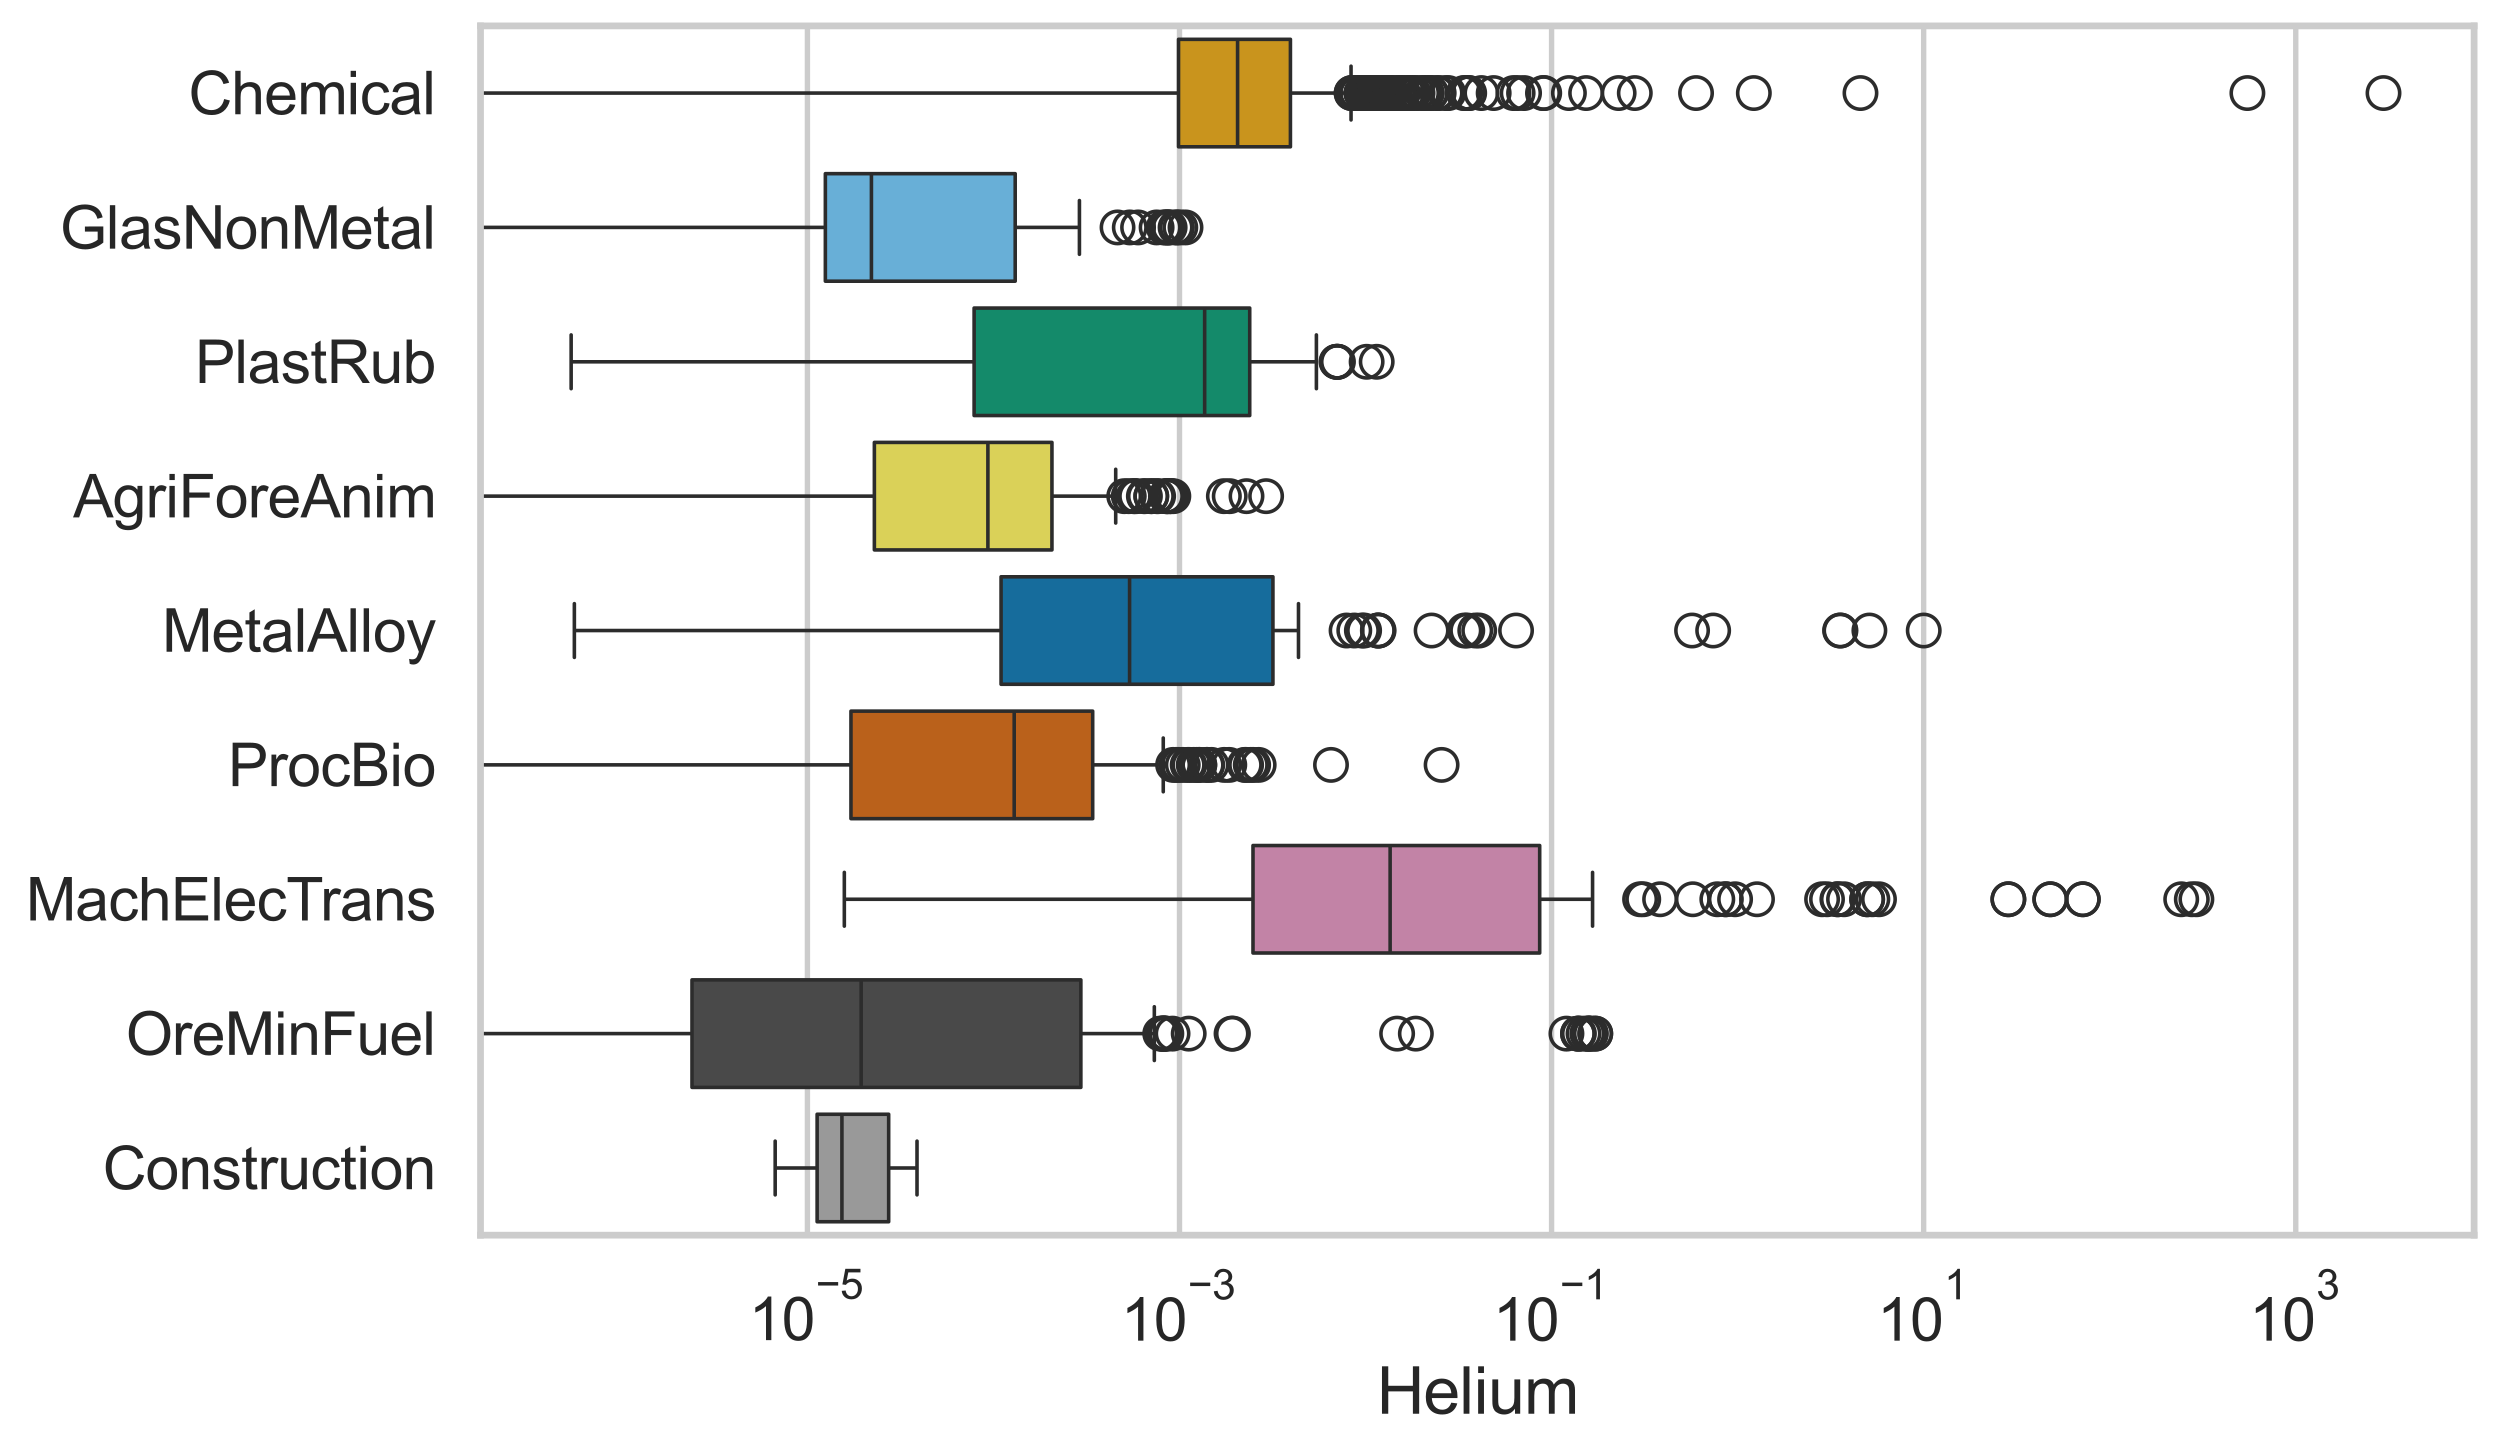 <?xml version="1.0" encoding="utf-8" standalone="no"?>
<!DOCTYPE svg PUBLIC "-//W3C//DTD SVG 1.1//EN"
  "http://www.w3.org/Graphics/SVG/1.1/DTD/svg11.dtd">
<svg xmlns:xlink="http://www.w3.org/1999/xlink" width="695.577pt" height="404.121pt" viewBox="0 0 695.577 404.121" xmlns="http://www.w3.org/2000/svg" version="1.1">
 <defs>
  <style type="text/css">*{stroke-linejoin: round; stroke-linecap: butt}</style>
 </defs>
 <g id="figure_1">
  <g id="patch_1">
   <path d="M 0 404.121 
L 695.577 404.121 
L 695.577 0 
L 0 0 
z
" style="fill: #ffffff"/>
  </g>
  <g id="axes_1">
   <g id="patch_2">
    <path d="M 133.697 343.665 
L 688.377 343.665 
L 688.377 7.2 
L 133.697 7.2 
z
" style="fill: #ffffff"/>
   </g>
   <g id="matplotlib.axis_1">
    <g id="xtick_1">
     <g id="line2d_1">
      <path d="M 224.651 343.665 
L 224.651 7.2 
" clip-path="url(#p47da5aaaca)" style="fill: none; stroke: #cccccc; stroke-width: 1.5; stroke-linecap: round"/>
     </g>
     <g id="text_1">
      <!-- $\mathdefault{10^{-5}}$ -->
      <g style="fill: #262626" transform="translate(208.316 373.015) scale(0.165 -0.165)">
       <defs>
        <path id="ArialMT-31" d="M 2384 0 
L 1822 0 
L 1822 3584 
Q 1619 3391 1289 3197 
Q 959 3003 697 2906 
L 697 3450 
Q 1169 3672 1522 3987 
Q 1875 4303 2022 4600 
L 2384 4600 
L 2384 0 
z
" transform="scale(0.016)"/>
        <path id="ArialMT-30" d="M 266 2259 
Q 266 3072 433 3567 
Q 600 4063 929 4331 
Q 1259 4600 1759 4600 
Q 2128 4600 2406 4451 
Q 2684 4303 2865 4023 
Q 3047 3744 3150 3342 
Q 3253 2941 3253 2259 
Q 3253 1453 3087 958 
Q 2922 463 2592 192 
Q 2263 -78 1759 -78 
Q 1097 -78 719 397 
Q 266 969 266 2259 
z
M 844 2259 
Q 844 1131 1108 757 
Q 1372 384 1759 384 
Q 2147 384 2411 759 
Q 2675 1134 2675 2259 
Q 2675 3391 2411 3762 
Q 2147 4134 1753 4134 
Q 1366 4134 1134 3806 
Q 844 3388 844 2259 
z
" transform="scale(0.016)"/>
        <path id="ArialMT-2212" d="M 3381 1997 
L 356 1997 
L 356 2522 
L 3381 2522 
L 3381 1997 
z
" transform="scale(0.016)"/>
        <path id="ArialMT-35" d="M 266 1200 
L 856 1250 
Q 922 819 1161 601 
Q 1400 384 1738 384 
Q 2144 384 2425 690 
Q 2706 997 2706 1503 
Q 2706 1984 2436 2262 
Q 2166 2541 1728 2541 
Q 1456 2541 1237 2417 
Q 1019 2294 894 2097 
L 366 2166 
L 809 4519 
L 3088 4519 
L 3088 3981 
L 1259 3981 
L 1013 2750 
Q 1425 3038 1878 3038 
Q 2478 3038 2890 2622 
Q 3303 2206 3303 1553 
Q 3303 931 2941 478 
Q 2500 -78 1738 -78 
Q 1113 -78 717 272 
Q 322 622 266 1200 
z
" transform="scale(0.016)"/>
       </defs>
       <use xlink:href="#ArialMT-31" transform="translate(0 0.88)"/>
       <use xlink:href="#ArialMT-30" transform="translate(55.615 0.88)"/>
       <use xlink:href="#ArialMT-2212" transform="translate(112.973 70.573) scale(0.7)"/>
       <use xlink:href="#ArialMT-35" transform="translate(153.852 70.573) scale(0.7)"/>
      </g>
     </g>
    </g>
    <g id="xtick_2">
     <g id="line2d_2">
      <path d="M 328.175 343.665 
L 328.175 7.2 
" clip-path="url(#p47da5aaaca)" style="fill: none; stroke: #cccccc; stroke-width: 1.5; stroke-linecap: round"/>
     </g>
     <g id="text_2">
      <!-- $\mathdefault{10^{-3}}$ -->
      <g style="fill: #262626" transform="translate(311.84 373.18) scale(0.165 -0.165)">
       <defs>
        <path id="ArialMT-33" d="M 269 1209 
L 831 1284 
Q 928 806 1161 595 
Q 1394 384 1728 384 
Q 2125 384 2398 659 
Q 2672 934 2672 1341 
Q 2672 1728 2419 1979 
Q 2166 2231 1775 2231 
Q 1616 2231 1378 2169 
L 1441 2663 
Q 1497 2656 1531 2656 
Q 1891 2656 2178 2843 
Q 2466 3031 2466 3422 
Q 2466 3731 2256 3934 
Q 2047 4138 1716 4138 
Q 1388 4138 1169 3931 
Q 950 3725 888 3313 
L 325 3413 
Q 428 3978 793 4289 
Q 1159 4600 1703 4600 
Q 2078 4600 2393 4439 
Q 2709 4278 2876 4000 
Q 3044 3722 3044 3409 
Q 3044 3113 2884 2869 
Q 2725 2625 2413 2481 
Q 2819 2388 3044 2092 
Q 3269 1797 3269 1353 
Q 3269 753 2831 336 
Q 2394 -81 1725 -81 
Q 1122 -81 723 278 
Q 325 638 269 1209 
z
" transform="scale(0.016)"/>
       </defs>
       <use xlink:href="#ArialMT-31" transform="translate(0 0.994)"/>
       <use xlink:href="#ArialMT-30" transform="translate(55.615 0.994)"/>
       <use xlink:href="#ArialMT-2212" transform="translate(112.973 70.688) scale(0.7)"/>
       <use xlink:href="#ArialMT-33" transform="translate(153.852 70.688) scale(0.7)"/>
      </g>
     </g>
    </g>
    <g id="xtick_3">
     <g id="line2d_3">
      <path d="M 431.699 343.665 
L 431.699 7.2 
" clip-path="url(#p47da5aaaca)" style="fill: none; stroke: #cccccc; stroke-width: 1.5; stroke-linecap: round"/>
     </g>
     <g id="text_3">
      <!-- $\mathdefault{10^{-1}}$ -->
      <g style="fill: #262626" transform="translate(415.364 373.18) scale(0.165 -0.165)">
       <use xlink:href="#ArialMT-31" transform="translate(0 0.994)"/>
       <use xlink:href="#ArialMT-30" transform="translate(55.615 0.994)"/>
       <use xlink:href="#ArialMT-2212" transform="translate(112.973 70.688) scale(0.7)"/>
       <use xlink:href="#ArialMT-31" transform="translate(153.852 70.688) scale(0.7)"/>
      </g>
     </g>
    </g>
    <g id="xtick_4">
     <g id="line2d_4">
      <path d="M 535.223 343.665 
L 535.223 7.2 
" clip-path="url(#p47da5aaaca)" style="fill: none; stroke: #cccccc; stroke-width: 1.5; stroke-linecap: round"/>
     </g>
     <g id="text_4">
      <!-- $\mathdefault{10^{1}}$ -->
      <g style="fill: #262626" transform="translate(522.271 373.18) scale(0.165 -0.165)">
       <use xlink:href="#ArialMT-31" transform="translate(0 0.994)"/>
       <use xlink:href="#ArialMT-30" transform="translate(55.615 0.994)"/>
       <use xlink:href="#ArialMT-31" transform="translate(112.973 70.688) scale(0.7)"/>
      </g>
     </g>
    </g>
    <g id="xtick_5">
     <g id="line2d_5">
      <path d="M 638.747 343.665 
L 638.747 7.2 
" clip-path="url(#p47da5aaaca)" style="fill: none; stroke: #cccccc; stroke-width: 1.5; stroke-linecap: round"/>
     </g>
     <g id="text_5">
      <!-- $\mathdefault{10^{3}}$ -->
      <g style="fill: #262626" transform="translate(625.795 373.18) scale(0.165 -0.165)">
       <use xlink:href="#ArialMT-31" transform="translate(0 0.994)"/>
       <use xlink:href="#ArialMT-30" transform="translate(55.615 0.994)"/>
       <use xlink:href="#ArialMT-33" transform="translate(112.973 70.688) scale(0.7)"/>
      </g>
     </g>
    </g>
    <g id="text_6">
     <!-- Helium -->
     <g style="fill: #262626" transform="translate(383.031 393.344) scale(0.18 -0.18)">
      <defs>
       <path id="ArialMT-48" d="M 513 0 
L 513 4581 
L 1119 4581 
L 1119 2700 
L 3500 2700 
L 3500 4581 
L 4106 4581 
L 4106 0 
L 3500 0 
L 3500 2159 
L 1119 2159 
L 1119 0 
L 513 0 
z
" transform="scale(0.016)"/>
       <path id="ArialMT-65" d="M 2694 1069 
L 3275 997 
Q 3138 488 2766 206 
Q 2394 -75 1816 -75 
Q 1088 -75 661 373 
Q 234 822 234 1631 
Q 234 2469 665 2931 
Q 1097 3394 1784 3394 
Q 2450 3394 2872 2941 
Q 3294 2488 3294 1666 
Q 3294 1616 3291 1516 
L 816 1516 
Q 847 969 1125 678 
Q 1403 388 1819 388 
Q 2128 388 2347 550 
Q 2566 713 2694 1069 
z
M 847 1978 
L 2700 1978 
Q 2663 2397 2488 2606 
Q 2219 2931 1791 2931 
Q 1403 2931 1139 2672 
Q 875 2413 847 1978 
z
" transform="scale(0.016)"/>
       <path id="ArialMT-6c" d="M 409 0 
L 409 4581 
L 972 4581 
L 972 0 
L 409 0 
z
" transform="scale(0.016)"/>
       <path id="ArialMT-69" d="M 425 3934 
L 425 4581 
L 988 4581 
L 988 3934 
L 425 3934 
z
M 425 0 
L 425 3319 
L 988 3319 
L 988 0 
L 425 0 
z
" transform="scale(0.016)"/>
       <path id="ArialMT-75" d="M 2597 0 
L 2597 488 
Q 2209 -75 1544 -75 
Q 1250 -75 995 37 
Q 741 150 617 320 
Q 494 491 444 738 
Q 409 903 409 1263 
L 409 3319 
L 972 3319 
L 972 1478 
Q 972 1038 1006 884 
Q 1059 663 1231 536 
Q 1403 409 1656 409 
Q 1909 409 2131 539 
Q 2353 669 2445 892 
Q 2538 1116 2538 1541 
L 2538 3319 
L 3100 3319 
L 3100 0 
L 2597 0 
z
" transform="scale(0.016)"/>
       <path id="ArialMT-6d" d="M 422 0 
L 422 3319 
L 925 3319 
L 925 2853 
Q 1081 3097 1340 3245 
Q 1600 3394 1931 3394 
Q 2300 3394 2536 3241 
Q 2772 3088 2869 2813 
Q 3263 3394 3894 3394 
Q 4388 3394 4653 3120 
Q 4919 2847 4919 2278 
L 4919 0 
L 4359 0 
L 4359 2091 
Q 4359 2428 4304 2576 
Q 4250 2725 4106 2815 
Q 3963 2906 3769 2906 
Q 3419 2906 3187 2673 
Q 2956 2441 2956 1928 
L 2956 0 
L 2394 0 
L 2394 2156 
Q 2394 2531 2256 2718 
Q 2119 2906 1806 2906 
Q 1569 2906 1367 2781 
Q 1166 2656 1075 2415 
Q 984 2175 984 1722 
L 984 0 
L 422 0 
z
" transform="scale(0.016)"/>
      </defs>
      <use xlink:href="#ArialMT-48"/>
      <use xlink:href="#ArialMT-65" transform="translate(72.217 0)"/>
      <use xlink:href="#ArialMT-6c" transform="translate(127.832 0)"/>
      <use xlink:href="#ArialMT-69" transform="translate(150.049 0)"/>
      <use xlink:href="#ArialMT-75" transform="translate(172.266 0)"/>
      <use xlink:href="#ArialMT-6d" transform="translate(227.881 0)"/>
     </g>
    </g>
   </g>
   <g id="matplotlib.axis_2">
    <g id="ytick_1">
     <g id="text_7">
      <!-- Chemical -->
      <g style="fill: #262626" transform="translate(52.428 31.798) scale(0.165 -0.165)">
       <defs>
        <path id="ArialMT-43" d="M 3763 1606 
L 4369 1453 
Q 4178 706 3683 314 
Q 3188 -78 2472 -78 
Q 1731 -78 1267 223 
Q 803 525 561 1097 
Q 319 1669 319 2325 
Q 319 3041 592 3573 
Q 866 4106 1370 4382 
Q 1875 4659 2481 4659 
Q 3169 4659 3637 4309 
Q 4106 3959 4291 3325 
L 3694 3184 
Q 3534 3684 3231 3912 
Q 2928 4141 2469 4141 
Q 1941 4141 1586 3887 
Q 1231 3634 1087 3207 
Q 944 2781 944 2328 
Q 944 1744 1114 1308 
Q 1284 872 1643 656 
Q 2003 441 2422 441 
Q 2931 441 3284 734 
Q 3638 1028 3763 1606 
z
" transform="scale(0.016)"/>
        <path id="ArialMT-68" d="M 422 0 
L 422 4581 
L 984 4581 
L 984 2938 
Q 1378 3394 1978 3394 
Q 2347 3394 2619 3248 
Q 2891 3103 3008 2847 
Q 3125 2591 3125 2103 
L 3125 0 
L 2563 0 
L 2563 2103 
Q 2563 2525 2380 2717 
Q 2197 2909 1863 2909 
Q 1613 2909 1392 2779 
Q 1172 2650 1078 2428 
Q 984 2206 984 1816 
L 984 0 
L 422 0 
z
" transform="scale(0.016)"/>
        <path id="ArialMT-63" d="M 2588 1216 
L 3141 1144 
Q 3050 572 2676 248 
Q 2303 -75 1759 -75 
Q 1078 -75 664 370 
Q 250 816 250 1647 
Q 250 2184 428 2587 
Q 606 2991 970 3192 
Q 1334 3394 1763 3394 
Q 2303 3394 2647 3120 
Q 2991 2847 3088 2344 
L 2541 2259 
Q 2463 2594 2264 2762 
Q 2066 2931 1784 2931 
Q 1359 2931 1093 2626 
Q 828 2322 828 1663 
Q 828 994 1084 691 
Q 1341 388 1753 388 
Q 2084 388 2306 591 
Q 2528 794 2588 1216 
z
" transform="scale(0.016)"/>
        <path id="ArialMT-61" d="M 2588 409 
Q 2275 144 1986 34 
Q 1697 -75 1366 -75 
Q 819 -75 525 192 
Q 231 459 231 875 
Q 231 1119 342 1320 
Q 453 1522 633 1644 
Q 813 1766 1038 1828 
Q 1203 1872 1538 1913 
Q 2219 1994 2541 2106 
Q 2544 2222 2544 2253 
Q 2544 2597 2384 2738 
Q 2169 2928 1744 2928 
Q 1347 2928 1158 2789 
Q 969 2650 878 2297 
L 328 2372 
Q 403 2725 575 2942 
Q 747 3159 1072 3276 
Q 1397 3394 1825 3394 
Q 2250 3394 2515 3294 
Q 2781 3194 2906 3042 
Q 3031 2891 3081 2659 
Q 3109 2516 3109 2141 
L 3109 1391 
Q 3109 606 3145 398 
Q 3181 191 3288 0 
L 2700 0 
Q 2613 175 2588 409 
z
M 2541 1666 
Q 2234 1541 1622 1453 
Q 1275 1403 1131 1340 
Q 988 1278 909 1158 
Q 831 1038 831 891 
Q 831 666 1001 516 
Q 1172 366 1500 366 
Q 1825 366 2078 508 
Q 2331 650 2450 897 
Q 2541 1088 2541 1459 
L 2541 1666 
z
" transform="scale(0.016)"/>
       </defs>
       <use xlink:href="#ArialMT-43"/>
       <use xlink:href="#ArialMT-68" transform="translate(72.217 0)"/>
       <use xlink:href="#ArialMT-65" transform="translate(127.832 0)"/>
       <use xlink:href="#ArialMT-6d" transform="translate(183.447 0)"/>
       <use xlink:href="#ArialMT-69" transform="translate(266.748 0)"/>
       <use xlink:href="#ArialMT-63" transform="translate(288.965 0)"/>
       <use xlink:href="#ArialMT-61" transform="translate(338.965 0)"/>
       <use xlink:href="#ArialMT-6c" transform="translate(394.58 0)"/>
      </g>
     </g>
    </g>
    <g id="ytick_2">
     <g id="text_8">
      <!-- GlasNonMetal -->
      <g style="fill: #262626" transform="translate(16.659 69.183) scale(0.165 -0.165)">
       <defs>
        <path id="ArialMT-47" d="M 2638 1797 
L 2638 2334 
L 4578 2338 
L 4578 638 
Q 4131 281 3656 101 
Q 3181 -78 2681 -78 
Q 2006 -78 1454 211 
Q 903 500 622 1047 
Q 341 1594 341 2269 
Q 341 2938 620 3517 
Q 900 4097 1425 4378 
Q 1950 4659 2634 4659 
Q 3131 4659 3532 4498 
Q 3934 4338 4162 4050 
Q 4391 3763 4509 3300 
L 3963 3150 
Q 3859 3500 3706 3700 
Q 3553 3900 3268 4020 
Q 2984 4141 2638 4141 
Q 2222 4141 1919 4014 
Q 1616 3888 1430 3681 
Q 1244 3475 1141 3228 
Q 966 2803 966 2306 
Q 966 1694 1177 1281 
Q 1388 869 1791 669 
Q 2194 469 2647 469 
Q 3041 469 3416 620 
Q 3791 772 3984 944 
L 3984 1797 
L 2638 1797 
z
" transform="scale(0.016)"/>
        <path id="ArialMT-73" d="M 197 991 
L 753 1078 
Q 800 744 1014 566 
Q 1228 388 1613 388 
Q 2000 388 2187 545 
Q 2375 703 2375 916 
Q 2375 1106 2209 1216 
Q 2094 1291 1634 1406 
Q 1016 1563 777 1677 
Q 538 1791 414 1992 
Q 291 2194 291 2438 
Q 291 2659 392 2848 
Q 494 3038 669 3163 
Q 800 3259 1026 3326 
Q 1253 3394 1513 3394 
Q 1903 3394 2198 3281 
Q 2494 3169 2634 2976 
Q 2775 2784 2828 2463 
L 2278 2388 
Q 2241 2644 2061 2787 
Q 1881 2931 1553 2931 
Q 1166 2931 1000 2803 
Q 834 2675 834 2503 
Q 834 2394 903 2306 
Q 972 2216 1119 2156 
Q 1203 2125 1616 2013 
Q 2213 1853 2448 1751 
Q 2684 1650 2818 1456 
Q 2953 1263 2953 975 
Q 2953 694 2789 445 
Q 2625 197 2315 61 
Q 2006 -75 1616 -75 
Q 969 -75 630 194 
Q 291 463 197 991 
z
" transform="scale(0.016)"/>
        <path id="ArialMT-4e" d="M 488 0 
L 488 4581 
L 1109 4581 
L 3516 984 
L 3516 4581 
L 4097 4581 
L 4097 0 
L 3475 0 
L 1069 3600 
L 1069 0 
L 488 0 
z
" transform="scale(0.016)"/>
        <path id="ArialMT-6f" d="M 213 1659 
Q 213 2581 725 3025 
Q 1153 3394 1769 3394 
Q 2453 3394 2887 2945 
Q 3322 2497 3322 1706 
Q 3322 1066 3130 698 
Q 2938 331 2570 128 
Q 2203 -75 1769 -75 
Q 1072 -75 642 372 
Q 213 819 213 1659 
z
M 791 1659 
Q 791 1022 1069 705 
Q 1347 388 1769 388 
Q 2188 388 2466 706 
Q 2744 1025 2744 1678 
Q 2744 2294 2464 2611 
Q 2184 2928 1769 2928 
Q 1347 2928 1069 2612 
Q 791 2297 791 1659 
z
" transform="scale(0.016)"/>
        <path id="ArialMT-6e" d="M 422 0 
L 422 3319 
L 928 3319 
L 928 2847 
Q 1294 3394 1984 3394 
Q 2284 3394 2536 3286 
Q 2788 3178 2913 3003 
Q 3038 2828 3088 2588 
Q 3119 2431 3119 2041 
L 3119 0 
L 2556 0 
L 2556 2019 
Q 2556 2363 2490 2533 
Q 2425 2703 2258 2804 
Q 2091 2906 1866 2906 
Q 1506 2906 1245 2678 
Q 984 2450 984 1813 
L 984 0 
L 422 0 
z
" transform="scale(0.016)"/>
        <path id="ArialMT-4d" d="M 475 0 
L 475 4581 
L 1388 4581 
L 2472 1338 
Q 2622 884 2691 659 
Q 2769 909 2934 1394 
L 4031 4581 
L 4847 4581 
L 4847 0 
L 4263 0 
L 4263 3834 
L 2931 0 
L 2384 0 
L 1059 3900 
L 1059 0 
L 475 0 
z
" transform="scale(0.016)"/>
        <path id="ArialMT-74" d="M 1650 503 
L 1731 6 
Q 1494 -44 1306 -44 
Q 1000 -44 831 53 
Q 663 150 594 308 
Q 525 466 525 972 
L 525 2881 
L 113 2881 
L 113 3319 
L 525 3319 
L 525 4141 
L 1084 4478 
L 1084 3319 
L 1650 3319 
L 1650 2881 
L 1084 2881 
L 1084 941 
Q 1084 700 1114 631 
Q 1144 563 1211 522 
Q 1278 481 1403 481 
Q 1497 481 1650 503 
z
" transform="scale(0.016)"/>
       </defs>
       <use xlink:href="#ArialMT-47"/>
       <use xlink:href="#ArialMT-6c" transform="translate(77.783 0)"/>
       <use xlink:href="#ArialMT-61" transform="translate(100 0)"/>
       <use xlink:href="#ArialMT-73" transform="translate(155.615 0)"/>
       <use xlink:href="#ArialMT-4e" transform="translate(205.615 0)"/>
       <use xlink:href="#ArialMT-6f" transform="translate(277.832 0)"/>
       <use xlink:href="#ArialMT-6e" transform="translate(333.447 0)"/>
       <use xlink:href="#ArialMT-4d" transform="translate(389.062 0)"/>
       <use xlink:href="#ArialMT-65" transform="translate(472.363 0)"/>
       <use xlink:href="#ArialMT-74" transform="translate(527.979 0)"/>
       <use xlink:href="#ArialMT-61" transform="translate(555.762 0)"/>
       <use xlink:href="#ArialMT-6c" transform="translate(611.377 0)"/>
      </g>
     </g>
    </g>
    <g id="ytick_3">
     <g id="text_9">
      <!-- PlastRub -->
      <g style="fill: #262626" transform="translate(54.248 106.568) scale(0.165 -0.165)">
       <defs>
        <path id="ArialMT-50" d="M 494 0 
L 494 4581 
L 2222 4581 
Q 2678 4581 2919 4538 
Q 3256 4481 3484 4323 
Q 3713 4166 3852 3881 
Q 3991 3597 3991 3256 
Q 3991 2672 3619 2267 
Q 3247 1863 2275 1863 
L 1100 1863 
L 1100 0 
L 494 0 
z
M 1100 2403 
L 2284 2403 
Q 2872 2403 3119 2622 
Q 3366 2841 3366 3238 
Q 3366 3525 3220 3729 
Q 3075 3934 2838 4000 
Q 2684 4041 2272 4041 
L 1100 4041 
L 1100 2403 
z
" transform="scale(0.016)"/>
        <path id="ArialMT-52" d="M 503 0 
L 503 4581 
L 2534 4581 
Q 3147 4581 3465 4457 
Q 3784 4334 3975 4021 
Q 4166 3709 4166 3331 
Q 4166 2844 3850 2509 
Q 3534 2175 2875 2084 
Q 3116 1969 3241 1856 
Q 3506 1613 3744 1247 
L 4541 0 
L 3778 0 
L 3172 953 
Q 2906 1366 2734 1584 
Q 2563 1803 2427 1890 
Q 2291 1978 2150 2013 
Q 2047 2034 1813 2034 
L 1109 2034 
L 1109 0 
L 503 0 
z
M 1109 2559 
L 2413 2559 
Q 2828 2559 3062 2645 
Q 3297 2731 3419 2920 
Q 3541 3109 3541 3331 
Q 3541 3656 3305 3865 
Q 3069 4075 2559 4075 
L 1109 4075 
L 1109 2559 
z
" transform="scale(0.016)"/>
        <path id="ArialMT-62" d="M 941 0 
L 419 0 
L 419 4581 
L 981 4581 
L 981 2947 
Q 1338 3394 1891 3394 
Q 2197 3394 2470 3270 
Q 2744 3147 2920 2923 
Q 3097 2700 3197 2384 
Q 3297 2069 3297 1709 
Q 3297 856 2875 390 
Q 2453 -75 1863 -75 
Q 1275 -75 941 416 
L 941 0 
z
M 934 1684 
Q 934 1088 1097 822 
Q 1363 388 1816 388 
Q 2184 388 2453 708 
Q 2722 1028 2722 1663 
Q 2722 2313 2464 2622 
Q 2206 2931 1841 2931 
Q 1472 2931 1203 2611 
Q 934 2291 934 1684 
z
" transform="scale(0.016)"/>
       </defs>
       <use xlink:href="#ArialMT-50"/>
       <use xlink:href="#ArialMT-6c" transform="translate(66.699 0)"/>
       <use xlink:href="#ArialMT-61" transform="translate(88.916 0)"/>
       <use xlink:href="#ArialMT-73" transform="translate(144.531 0)"/>
       <use xlink:href="#ArialMT-74" transform="translate(194.531 0)"/>
       <use xlink:href="#ArialMT-52" transform="translate(222.314 0)"/>
       <use xlink:href="#ArialMT-75" transform="translate(294.531 0)"/>
       <use xlink:href="#ArialMT-62" transform="translate(350.146 0)"/>
      </g>
     </g>
    </g>
    <g id="ytick_4">
     <g id="text_10">
      <!-- AgriForeAnim -->
      <g style="fill: #262626" transform="translate(20.341 143.953) scale(0.165 -0.165)">
       <defs>
        <path id="ArialMT-41" d="M -9 0 
L 1750 4581 
L 2403 4581 
L 4278 0 
L 3588 0 
L 3053 1388 
L 1138 1388 
L 634 0 
L -9 0 
z
M 1313 1881 
L 2866 1881 
L 2388 3150 
Q 2169 3728 2063 4100 
Q 1975 3659 1816 3225 
L 1313 1881 
z
" transform="scale(0.016)"/>
        <path id="ArialMT-67" d="M 319 -275 
L 866 -356 
Q 900 -609 1056 -725 
Q 1266 -881 1628 -881 
Q 2019 -881 2231 -725 
Q 2444 -569 2519 -288 
Q 2563 -116 2559 434 
Q 2191 0 1641 0 
Q 956 0 581 494 
Q 206 988 206 1678 
Q 206 2153 378 2554 
Q 550 2956 876 3175 
Q 1203 3394 1644 3394 
Q 2231 3394 2613 2919 
L 2613 3319 
L 3131 3319 
L 3131 450 
Q 3131 -325 2973 -648 
Q 2816 -972 2473 -1159 
Q 2131 -1347 1631 -1347 
Q 1038 -1347 672 -1080 
Q 306 -813 319 -275 
z
M 784 1719 
Q 784 1066 1043 766 
Q 1303 466 1694 466 
Q 2081 466 2343 764 
Q 2606 1063 2606 1700 
Q 2606 2309 2336 2618 
Q 2066 2928 1684 2928 
Q 1309 2928 1046 2623 
Q 784 2319 784 1719 
z
" transform="scale(0.016)"/>
        <path id="ArialMT-72" d="M 416 0 
L 416 3319 
L 922 3319 
L 922 2816 
Q 1116 3169 1280 3281 
Q 1444 3394 1641 3394 
Q 1925 3394 2219 3213 
L 2025 2691 
Q 1819 2813 1613 2813 
Q 1428 2813 1281 2702 
Q 1134 2591 1072 2394 
Q 978 2094 978 1738 
L 978 0 
L 416 0 
z
" transform="scale(0.016)"/>
        <path id="ArialMT-46" d="M 525 0 
L 525 4581 
L 3616 4581 
L 3616 4041 
L 1131 4041 
L 1131 2622 
L 3281 2622 
L 3281 2081 
L 1131 2081 
L 1131 0 
L 525 0 
z
" transform="scale(0.016)"/>
       </defs>
       <use xlink:href="#ArialMT-41"/>
       <use xlink:href="#ArialMT-67" transform="translate(66.699 0)"/>
       <use xlink:href="#ArialMT-72" transform="translate(122.314 0)"/>
       <use xlink:href="#ArialMT-69" transform="translate(155.615 0)"/>
       <use xlink:href="#ArialMT-46" transform="translate(177.832 0)"/>
       <use xlink:href="#ArialMT-6f" transform="translate(238.916 0)"/>
       <use xlink:href="#ArialMT-72" transform="translate(294.531 0)"/>
       <use xlink:href="#ArialMT-65" transform="translate(327.832 0)"/>
       <use xlink:href="#ArialMT-41" transform="translate(383.447 0)"/>
       <use xlink:href="#ArialMT-6e" transform="translate(450.146 0)"/>
       <use xlink:href="#ArialMT-69" transform="translate(505.762 0)"/>
       <use xlink:href="#ArialMT-6d" transform="translate(527.979 0)"/>
      </g>
     </g>
    </g>
    <g id="ytick_5">
     <g id="text_11">
      <!-- MetalAlloy -->
      <g style="fill: #262626" transform="translate(45.088 181.337) scale(0.165 -0.165)">
       <defs>
        <path id="ArialMT-79" d="M 397 -1278 
L 334 -750 
Q 519 -800 656 -800 
Q 844 -800 956 -737 
Q 1069 -675 1141 -563 
Q 1194 -478 1313 -144 
Q 1328 -97 1363 -6 
L 103 3319 
L 709 3319 
L 1400 1397 
Q 1534 1031 1641 628 
Q 1738 1016 1872 1384 
L 2581 3319 
L 3144 3319 
L 1881 -56 
Q 1678 -603 1566 -809 
Q 1416 -1088 1222 -1217 
Q 1028 -1347 759 -1347 
Q 597 -1347 397 -1278 
z
" transform="scale(0.016)"/>
       </defs>
       <use xlink:href="#ArialMT-4d"/>
       <use xlink:href="#ArialMT-65" transform="translate(83.301 0)"/>
       <use xlink:href="#ArialMT-74" transform="translate(138.916 0)"/>
       <use xlink:href="#ArialMT-61" transform="translate(166.699 0)"/>
       <use xlink:href="#ArialMT-6c" transform="translate(222.314 0)"/>
       <use xlink:href="#ArialMT-41" transform="translate(244.531 0)"/>
       <use xlink:href="#ArialMT-6c" transform="translate(311.23 0)"/>
       <use xlink:href="#ArialMT-6c" transform="translate(333.447 0)"/>
       <use xlink:href="#ArialMT-6f" transform="translate(355.664 0)"/>
       <use xlink:href="#ArialMT-79" transform="translate(411.279 0)"/>
      </g>
     </g>
    </g>
    <g id="ytick_6">
     <g id="text_12">
      <!-- ProcBio -->
      <g style="fill: #262626" transform="translate(63.424 218.722) scale(0.165 -0.165)">
       <defs>
        <path id="ArialMT-42" d="M 469 0 
L 469 4581 
L 2188 4581 
Q 2713 4581 3030 4442 
Q 3347 4303 3526 4014 
Q 3706 3725 3706 3409 
Q 3706 3116 3547 2856 
Q 3388 2597 3066 2438 
Q 3481 2316 3704 2022 
Q 3928 1728 3928 1328 
Q 3928 1006 3792 729 
Q 3656 453 3456 303 
Q 3256 153 2954 76 
Q 2653 0 2216 0 
L 469 0 
z
M 1075 2656 
L 2066 2656 
Q 2469 2656 2644 2709 
Q 2875 2778 2992 2937 
Q 3109 3097 3109 3338 
Q 3109 3566 3000 3739 
Q 2891 3913 2687 3977 
Q 2484 4041 1991 4041 
L 1075 4041 
L 1075 2656 
z
M 1075 541 
L 2216 541 
Q 2509 541 2628 563 
Q 2838 600 2978 687 
Q 3119 775 3209 942 
Q 3300 1109 3300 1328 
Q 3300 1584 3169 1773 
Q 3038 1963 2805 2039 
Q 2572 2116 2134 2116 
L 1075 2116 
L 1075 541 
z
" transform="scale(0.016)"/>
       </defs>
       <use xlink:href="#ArialMT-50"/>
       <use xlink:href="#ArialMT-72" transform="translate(66.699 0)"/>
       <use xlink:href="#ArialMT-6f" transform="translate(100 0)"/>
       <use xlink:href="#ArialMT-63" transform="translate(155.615 0)"/>
       <use xlink:href="#ArialMT-42" transform="translate(205.615 0)"/>
       <use xlink:href="#ArialMT-69" transform="translate(272.314 0)"/>
       <use xlink:href="#ArialMT-6f" transform="translate(294.531 0)"/>
      </g>
     </g>
    </g>
    <g id="ytick_7">
     <g id="text_13">
      <!-- MachElecTrans -->
      <g style="fill: #262626" transform="translate(7.2 256.107) scale(0.165 -0.165)">
       <defs>
        <path id="ArialMT-45" d="M 506 0 
L 506 4581 
L 3819 4581 
L 3819 4041 
L 1113 4041 
L 1113 2638 
L 3647 2638 
L 3647 2100 
L 1113 2100 
L 1113 541 
L 3925 541 
L 3925 0 
L 506 0 
z
" transform="scale(0.016)"/>
        <path id="ArialMT-54" d="M 1659 0 
L 1659 4041 
L 150 4041 
L 150 4581 
L 3781 4581 
L 3781 4041 
L 2266 4041 
L 2266 0 
L 1659 0 
z
" transform="scale(0.016)"/>
       </defs>
       <use xlink:href="#ArialMT-4d"/>
       <use xlink:href="#ArialMT-61" transform="translate(83.301 0)"/>
       <use xlink:href="#ArialMT-63" transform="translate(138.916 0)"/>
       <use xlink:href="#ArialMT-68" transform="translate(188.916 0)"/>
       <use xlink:href="#ArialMT-45" transform="translate(244.531 0)"/>
       <use xlink:href="#ArialMT-6c" transform="translate(311.23 0)"/>
       <use xlink:href="#ArialMT-65" transform="translate(333.447 0)"/>
       <use xlink:href="#ArialMT-63" transform="translate(389.062 0)"/>
       <use xlink:href="#ArialMT-54" transform="translate(439.062 0)"/>
       <use xlink:href="#ArialMT-72" transform="translate(496.396 0)"/>
       <use xlink:href="#ArialMT-61" transform="translate(529.697 0)"/>
       <use xlink:href="#ArialMT-6e" transform="translate(585.312 0)"/>
       <use xlink:href="#ArialMT-73" transform="translate(640.928 0)"/>
      </g>
     </g>
    </g>
    <g id="ytick_8">
     <g id="text_14">
      <!-- OreMinFuel -->
      <g style="fill: #262626" transform="translate(35.013 293.492) scale(0.165 -0.165)">
       <defs>
        <path id="ArialMT-4f" d="M 309 2231 
Q 309 3372 921 4017 
Q 1534 4663 2503 4663 
Q 3138 4663 3647 4359 
Q 4156 4056 4423 3514 
Q 4691 2972 4691 2284 
Q 4691 1588 4409 1038 
Q 4128 488 3612 205 
Q 3097 -78 2500 -78 
Q 1853 -78 1343 234 
Q 834 547 571 1087 
Q 309 1628 309 2231 
z
M 934 2222 
Q 934 1394 1379 917 
Q 1825 441 2497 441 
Q 3181 441 3623 922 
Q 4066 1403 4066 2288 
Q 4066 2847 3877 3264 
Q 3688 3681 3323 3911 
Q 2959 4141 2506 4141 
Q 1863 4141 1398 3698 
Q 934 3256 934 2222 
z
" transform="scale(0.016)"/>
       </defs>
       <use xlink:href="#ArialMT-4f"/>
       <use xlink:href="#ArialMT-72" transform="translate(77.783 0)"/>
       <use xlink:href="#ArialMT-65" transform="translate(111.084 0)"/>
       <use xlink:href="#ArialMT-4d" transform="translate(166.699 0)"/>
       <use xlink:href="#ArialMT-69" transform="translate(250 0)"/>
       <use xlink:href="#ArialMT-6e" transform="translate(272.217 0)"/>
       <use xlink:href="#ArialMT-46" transform="translate(327.832 0)"/>
       <use xlink:href="#ArialMT-75" transform="translate(388.916 0)"/>
       <use xlink:href="#ArialMT-65" transform="translate(444.531 0)"/>
       <use xlink:href="#ArialMT-6c" transform="translate(500.146 0)"/>
      </g>
     </g>
    </g>
    <g id="ytick_9">
     <g id="text_15">
      <!-- Construction -->
      <g style="fill: #262626" transform="translate(28.575 330.877) scale(0.165 -0.165)">
       <use xlink:href="#ArialMT-43"/>
       <use xlink:href="#ArialMT-6f" transform="translate(72.217 0)"/>
       <use xlink:href="#ArialMT-6e" transform="translate(127.832 0)"/>
       <use xlink:href="#ArialMT-73" transform="translate(183.447 0)"/>
       <use xlink:href="#ArialMT-74" transform="translate(233.447 0)"/>
       <use xlink:href="#ArialMT-72" transform="translate(261.23 0)"/>
       <use xlink:href="#ArialMT-75" transform="translate(294.531 0)"/>
       <use xlink:href="#ArialMT-63" transform="translate(350.146 0)"/>
       <use xlink:href="#ArialMT-74" transform="translate(400.146 0)"/>
       <use xlink:href="#ArialMT-69" transform="translate(427.93 0)"/>
       <use xlink:href="#ArialMT-6f" transform="translate(450.146 0)"/>
       <use xlink:href="#ArialMT-6e" transform="translate(505.762 0)"/>
      </g>
     </g>
    </g>
   </g>
   <g id="patch_3">
    <path d="M 327.9 10.938 
L 327.9 40.846 
L 359.035 40.846 
L 359.035 10.938 
L 327.9 10.938 
z
" clip-path="url(#p47da5aaaca)" style="fill: #c9941d; stroke: #2c2c2c; stroke-linejoin: miter"/>
   </g>
   <g id="line2d_6">
    <path d="M 327.9 25.892 
L -1 25.892 
" clip-path="url(#p47da5aaaca)" style="fill: none; stroke: #2c2c2c"/>
   </g>
   <g id="line2d_7">
    <path d="M 359.035 25.892 
L 375.901 25.892 
" clip-path="url(#p47da5aaaca)" style="fill: none; stroke: #2c2c2c"/>
   </g>
   <g id="line2d_8">
    <path clip-path="url(#p47da5aaaca)" style="fill: none; stroke: #2c2c2c; stroke-linecap: round"/>
   </g>
   <g id="line2d_9">
    <path d="M 375.901 18.415 
L 375.901 33.369 
" clip-path="url(#p47da5aaaca)" style="fill: none; stroke: #2c2c2c; stroke-linecap: round"/>
   </g>
   <g id="line2d_10">
    <defs>
     <path id="md8146968a7" d="M 0 4.5 
C 1.193 4.5 2.338 4.026 3.182 3.182 
C 4.026 2.338 4.5 1.193 4.5 0 
C 4.5 -1.193 4.026 -2.338 3.182 -3.182 
C 2.338 -4.026 1.193 -4.5 0 -4.5 
C -1.193 -4.5 -2.338 -4.026 -3.182 -3.182 
C -4.026 -2.338 -4.5 -1.193 -4.5 0 
C -4.5 1.193 -4.026 2.338 -3.182 3.182 
C -2.338 4.026 -1.193 4.5 0 4.5 
z
" style="stroke: #2c2c2c"/>
    </defs>
    <g clip-path="url(#p47da5aaaca)">
     <use xlink:href="#md8146968a7" x="377.496" y="25.892" style="fill-opacity: 0; stroke: #2c2c2c"/>
     <use xlink:href="#md8146968a7" x="389.214" y="25.892" style="fill-opacity: 0; stroke: #2c2c2c"/>
     <use xlink:href="#md8146968a7" x="380.747" y="25.892" style="fill-opacity: 0; stroke: #2c2c2c"/>
     <use xlink:href="#md8146968a7" x="436.517" y="25.892" style="fill-opacity: 0; stroke: #2c2c2c"/>
     <use xlink:href="#md8146968a7" x="386.507" y="25.892" style="fill-opacity: 0; stroke: #2c2c2c"/>
     <use xlink:href="#md8146968a7" x="379.467" y="25.892" style="fill-opacity: 0; stroke: #2c2c2c"/>
     <use xlink:href="#md8146968a7" x="390.138" y="25.892" style="fill-opacity: 0; stroke: #2c2c2c"/>
     <use xlink:href="#md8146968a7" x="377.496" y="25.892" style="fill-opacity: 0; stroke: #2c2c2c"/>
     <use xlink:href="#md8146968a7" x="377.36" y="25.892" style="fill-opacity: 0; stroke: #2c2c2c"/>
     <use xlink:href="#md8146968a7" x="379.97" y="25.892" style="fill-opacity: 0; stroke: #2c2c2c"/>
     <use xlink:href="#md8146968a7" x="380.961" y="25.892" style="fill-opacity: 0; stroke: #2c2c2c"/>
     <use xlink:href="#md8146968a7" x="377.496" y="25.892" style="fill-opacity: 0; stroke: #2c2c2c"/>
     <use xlink:href="#md8146968a7" x="385.594" y="25.892" style="fill-opacity: 0; stroke: #2c2c2c"/>
     <use xlink:href="#md8146968a7" x="376.067" y="25.892" style="fill-opacity: 0; stroke: #2c2c2c"/>
     <use xlink:href="#md8146968a7" x="407.284" y="25.892" style="fill-opacity: 0; stroke: #2c2c2c"/>
     <use xlink:href="#md8146968a7" x="392.467" y="25.892" style="fill-opacity: 0; stroke: #2c2c2c"/>
     <use xlink:href="#md8146968a7" x="382.134" y="25.892" style="fill-opacity: 0; stroke: #2c2c2c"/>
     <use xlink:href="#md8146968a7" x="385.848" y="25.892" style="fill-opacity: 0; stroke: #2c2c2c"/>
     <use xlink:href="#md8146968a7" x="385.666" y="25.892" style="fill-opacity: 0; stroke: #2c2c2c"/>
     <use xlink:href="#md8146968a7" x="390.361" y="25.892" style="fill-opacity: 0; stroke: #2c2c2c"/>
     <use xlink:href="#md8146968a7" x="383.932" y="25.892" style="fill-opacity: 0; stroke: #2c2c2c"/>
     <use xlink:href="#md8146968a7" x="422.251" y="25.892" style="fill-opacity: 0; stroke: #2c2c2c"/>
     <use xlink:href="#md8146968a7" x="379.772" y="25.892" style="fill-opacity: 0; stroke: #2c2c2c"/>
     <use xlink:href="#md8146968a7" x="450.351" y="25.892" style="fill-opacity: 0; stroke: #2c2c2c"/>
     <use xlink:href="#md8146968a7" x="402.994" y="25.892" style="fill-opacity: 0; stroke: #2c2c2c"/>
     <use xlink:href="#md8146968a7" x="384.542" y="25.892" style="fill-opacity: 0; stroke: #2c2c2c"/>
     <use xlink:href="#md8146968a7" x="391.615" y="25.892" style="fill-opacity: 0; stroke: #2c2c2c"/>
     <use xlink:href="#md8146968a7" x="398.236" y="25.892" style="fill-opacity: 0; stroke: #2c2c2c"/>
     <use xlink:href="#md8146968a7" x="378.727" y="25.892" style="fill-opacity: 0; stroke: #2c2c2c"/>
     <use xlink:href="#md8146968a7" x="395.65" y="25.892" style="fill-opacity: 0; stroke: #2c2c2c"/>
     <use xlink:href="#md8146968a7" x="396.156" y="25.892" style="fill-opacity: 0; stroke: #2c2c2c"/>
     <use xlink:href="#md8146968a7" x="384.595" y="25.892" style="fill-opacity: 0; stroke: #2c2c2c"/>
     <use xlink:href="#md8146968a7" x="382.347" y="25.892" style="fill-opacity: 0; stroke: #2c2c2c"/>
     <use xlink:href="#md8146968a7" x="379.657" y="25.892" style="fill-opacity: 0; stroke: #2c2c2c"/>
     <use xlink:href="#md8146968a7" x="386.652" y="25.892" style="fill-opacity: 0; stroke: #2c2c2c"/>
     <use xlink:href="#md8146968a7" x="383.238" y="25.892" style="fill-opacity: 0; stroke: #2c2c2c"/>
     <use xlink:href="#md8146968a7" x="402.204" y="25.892" style="fill-opacity: 0; stroke: #2c2c2c"/>
     <use xlink:href="#md8146968a7" x="412.173" y="25.892" style="fill-opacity: 0; stroke: #2c2c2c"/>
     <use xlink:href="#md8146968a7" x="393.227" y="25.892" style="fill-opacity: 0; stroke: #2c2c2c"/>
     <use xlink:href="#md8146968a7" x="386.764" y="25.892" style="fill-opacity: 0; stroke: #2c2c2c"/>
     <use xlink:href="#md8146968a7" x="408.576" y="25.892" style="fill-opacity: 0; stroke: #2c2c2c"/>
     <use xlink:href="#md8146968a7" x="376.644" y="25.892" style="fill-opacity: 0; stroke: #2c2c2c"/>
     <use xlink:href="#md8146968a7" x="625.296" y="25.892" style="fill-opacity: 0; stroke: #2c2c2c"/>
     <use xlink:href="#md8146968a7" x="385.845" y="25.892" style="fill-opacity: 0; stroke: #2c2c2c"/>
     <use xlink:href="#md8146968a7" x="471.891" y="25.892" style="fill-opacity: 0; stroke: #2c2c2c"/>
     <use xlink:href="#md8146968a7" x="379.439" y="25.892" style="fill-opacity: 0; stroke: #2c2c2c"/>
     <use xlink:href="#md8146968a7" x="400.285" y="25.892" style="fill-opacity: 0; stroke: #2c2c2c"/>
     <use xlink:href="#md8146968a7" x="398.041" y="25.892" style="fill-opacity: 0; stroke: #2c2c2c"/>
     <use xlink:href="#md8146968a7" x="663.164" y="25.892" style="fill-opacity: 0; stroke: #2c2c2c"/>
     <use xlink:href="#md8146968a7" x="381.634" y="25.892" style="fill-opacity: 0; stroke: #2c2c2c"/>
     <use xlink:href="#md8146968a7" x="421.096" y="25.892" style="fill-opacity: 0; stroke: #2c2c2c"/>
     <use xlink:href="#md8146968a7" x="376.499" y="25.892" style="fill-opacity: 0; stroke: #2c2c2c"/>
     <use xlink:href="#md8146968a7" x="399.862" y="25.892" style="fill-opacity: 0; stroke: #2c2c2c"/>
     <use xlink:href="#md8146968a7" x="394.403" y="25.892" style="fill-opacity: 0; stroke: #2c2c2c"/>
     <use xlink:href="#md8146968a7" x="388.88" y="25.892" style="fill-opacity: 0; stroke: #2c2c2c"/>
     <use xlink:href="#md8146968a7" x="393.225" y="25.892" style="fill-opacity: 0; stroke: #2c2c2c"/>
     <use xlink:href="#md8146968a7" x="377.496" y="25.892" style="fill-opacity: 0; stroke: #2c2c2c"/>
     <use xlink:href="#md8146968a7" x="517.642" y="25.892" style="fill-opacity: 0; stroke: #2c2c2c"/>
     <use xlink:href="#md8146968a7" x="487.972" y="25.892" style="fill-opacity: 0; stroke: #2c2c2c"/>
     <use xlink:href="#md8146968a7" x="454.85" y="25.892" style="fill-opacity: 0; stroke: #2c2c2c"/>
     <use xlink:href="#md8146968a7" x="380.016" y="25.892" style="fill-opacity: 0; stroke: #2c2c2c"/>
     <use xlink:href="#md8146968a7" x="382.514" y="25.892" style="fill-opacity: 0; stroke: #2c2c2c"/>
     <use xlink:href="#md8146968a7" x="391.786" y="25.892" style="fill-opacity: 0; stroke: #2c2c2c"/>
     <use xlink:href="#md8146968a7" x="385.27" y="25.892" style="fill-opacity: 0; stroke: #2c2c2c"/>
     <use xlink:href="#md8146968a7" x="408.774" y="25.892" style="fill-opacity: 0; stroke: #2c2c2c"/>
     <use xlink:href="#md8146968a7" x="387.204" y="25.892" style="fill-opacity: 0; stroke: #2c2c2c"/>
     <use xlink:href="#md8146968a7" x="415.583" y="25.892" style="fill-opacity: 0; stroke: #2c2c2c"/>
     <use xlink:href="#md8146968a7" x="385.976" y="25.892" style="fill-opacity: 0; stroke: #2c2c2c"/>
     <use xlink:href="#md8146968a7" x="376.062" y="25.892" style="fill-opacity: 0; stroke: #2c2c2c"/>
     <use xlink:href="#md8146968a7" x="383.307" y="25.892" style="fill-opacity: 0; stroke: #2c2c2c"/>
     <use xlink:href="#md8146968a7" x="429.303" y="25.892" style="fill-opacity: 0; stroke: #2c2c2c"/>
     <use xlink:href="#md8146968a7" x="407.69" y="25.892" style="fill-opacity: 0; stroke: #2c2c2c"/>
     <use xlink:href="#md8146968a7" x="386.866" y="25.892" style="fill-opacity: 0; stroke: #2c2c2c"/>
     <use xlink:href="#md8146968a7" x="380.207" y="25.892" style="fill-opacity: 0; stroke: #2c2c2c"/>
     <use xlink:href="#md8146968a7" x="441.306" y="25.892" style="fill-opacity: 0; stroke: #2c2c2c"/>
     <use xlink:href="#md8146968a7" x="396.978" y="25.892" style="fill-opacity: 0; stroke: #2c2c2c"/>
     <use xlink:href="#md8146968a7" x="429.65" y="25.892" style="fill-opacity: 0; stroke: #2c2c2c"/>
     <use xlink:href="#md8146968a7" x="389.187" y="25.892" style="fill-opacity: 0; stroke: #2c2c2c"/>
     <use xlink:href="#md8146968a7" x="424.041" y="25.892" style="fill-opacity: 0; stroke: #2c2c2c"/>
     <use xlink:href="#md8146968a7" x="396.881" y="25.892" style="fill-opacity: 0; stroke: #2c2c2c"/>
    </g>
   </g>
   <g id="patch_4">
    <path d="M 229.64 48.323 
L 229.64 78.231 
L 282.46 78.231 
L 282.46 48.323 
L 229.64 48.323 
z
" clip-path="url(#p47da5aaaca)" style="fill: #68afd7; stroke: #2c2c2c; stroke-linejoin: miter"/>
   </g>
   <g id="line2d_11">
    <path d="M 229.64 63.277 
L -1 63.277 
" clip-path="url(#p47da5aaaca)" style="fill: none; stroke: #2c2c2c"/>
   </g>
   <g id="line2d_12">
    <path d="M 282.46 63.277 
L 300.33 63.277 
" clip-path="url(#p47da5aaaca)" style="fill: none; stroke: #2c2c2c"/>
   </g>
   <g id="line2d_13">
    <path clip-path="url(#p47da5aaaca)" style="fill: none; stroke: #2c2c2c; stroke-linecap: round"/>
   </g>
   <g id="line2d_14">
    <path d="M 300.33 55.8 
L 300.33 70.754 
" clip-path="url(#p47da5aaaca)" style="fill: none; stroke: #2c2c2c; stroke-linecap: round"/>
   </g>
   <g id="line2d_15">
    <g clip-path="url(#p47da5aaaca)">
     <use xlink:href="#md8146968a7" x="324.79" y="63.277" style="fill-opacity: 0; stroke: #2c2c2c"/>
     <use xlink:href="#md8146968a7" x="321.803" y="63.277" style="fill-opacity: 0; stroke: #2c2c2c"/>
     <use xlink:href="#md8146968a7" x="324.275" y="63.277" style="fill-opacity: 0; stroke: #2c2c2c"/>
     <use xlink:href="#md8146968a7" x="325.158" y="63.277" style="fill-opacity: 0; stroke: #2c2c2c"/>
     <use xlink:href="#md8146968a7" x="329.844" y="63.277" style="fill-opacity: 0; stroke: #2c2c2c"/>
     <use xlink:href="#md8146968a7" x="310.932" y="63.277" style="fill-opacity: 0; stroke: #2c2c2c"/>
     <use xlink:href="#md8146968a7" x="327.079" y="63.277" style="fill-opacity: 0; stroke: #2c2c2c"/>
     <use xlink:href="#md8146968a7" x="323.77" y="63.277" style="fill-opacity: 0; stroke: #2c2c2c"/>
     <use xlink:href="#md8146968a7" x="327.46" y="63.277" style="fill-opacity: 0; stroke: #2c2c2c"/>
     <use xlink:href="#md8146968a7" x="328.403" y="63.277" style="fill-opacity: 0; stroke: #2c2c2c"/>
     <use xlink:href="#md8146968a7" x="314.336" y="63.277" style="fill-opacity: 0; stroke: #2c2c2c"/>
     <use xlink:href="#md8146968a7" x="316.644" y="63.277" style="fill-opacity: 0; stroke: #2c2c2c"/>
     <use xlink:href="#md8146968a7" x="325.428" y="63.277" style="fill-opacity: 0; stroke: #2c2c2c"/>
    </g>
   </g>
   <g id="patch_5">
    <path d="M 271.028 85.708 
L 271.028 115.616 
L 347.709 115.616 
L 347.709 85.708 
L 271.028 85.708 
z
" clip-path="url(#p47da5aaaca)" style="fill: #148a6a; stroke: #2c2c2c; stroke-linejoin: miter"/>
   </g>
   <g id="line2d_16">
    <path d="M 271.028 100.662 
L 158.91 100.662 
" clip-path="url(#p47da5aaaca)" style="fill: none; stroke: #2c2c2c"/>
   </g>
   <g id="line2d_17">
    <path d="M 347.709 100.662 
L 366.262 100.662 
" clip-path="url(#p47da5aaaca)" style="fill: none; stroke: #2c2c2c"/>
   </g>
   <g id="line2d_18">
    <path d="M 158.91 93.185 
L 158.91 108.139 
" clip-path="url(#p47da5aaaca)" style="fill: none; stroke: #2c2c2c; stroke-linecap: round"/>
   </g>
   <g id="line2d_19">
    <path d="M 366.262 93.185 
L 366.262 108.139 
" clip-path="url(#p47da5aaaca)" style="fill: none; stroke: #2c2c2c; stroke-linecap: round"/>
   </g>
   <g id="line2d_20">
    <g clip-path="url(#p47da5aaaca)">
     <use xlink:href="#md8146968a7" x="372.078" y="100.662" style="fill-opacity: 0; stroke: #2c2c2c"/>
     <use xlink:href="#md8146968a7" x="371.855" y="100.662" style="fill-opacity: 0; stroke: #2c2c2c"/>
     <use xlink:href="#md8146968a7" x="371.966" y="100.662" style="fill-opacity: 0; stroke: #2c2c2c"/>
     <use xlink:href="#md8146968a7" x="372.252" y="100.662" style="fill-opacity: 0; stroke: #2c2c2c"/>
     <use xlink:href="#md8146968a7" x="383.038" y="100.662" style="fill-opacity: 0; stroke: #2c2c2c"/>
     <use xlink:href="#md8146968a7" x="380.238" y="100.662" style="fill-opacity: 0; stroke: #2c2c2c"/>
    </g>
   </g>
   <g id="patch_6">
    <path d="M 243.276 123.093 
L 243.276 153.001 
L 292.683 153.001 
L 292.683 123.093 
L 243.276 123.093 
z
" clip-path="url(#p47da5aaaca)" style="fill: #dad158; stroke: #2c2c2c; stroke-linejoin: miter"/>
   </g>
   <g id="line2d_21">
    <path d="M 243.276 138.047 
L -1 138.047 
" clip-path="url(#p47da5aaaca)" style="fill: none; stroke: #2c2c2c"/>
   </g>
   <g id="line2d_22">
    <path d="M 292.683 138.047 
L 310.424 138.047 
" clip-path="url(#p47da5aaaca)" style="fill: none; stroke: #2c2c2c"/>
   </g>
   <g id="line2d_23">
    <path clip-path="url(#p47da5aaaca)" style="fill: none; stroke: #2c2c2c; stroke-linecap: round"/>
   </g>
   <g id="line2d_24">
    <path d="M 310.424 130.57 
L 310.424 145.524 
" clip-path="url(#p47da5aaaca)" style="fill: none; stroke: #2c2c2c; stroke-linecap: round"/>
   </g>
   <g id="line2d_25">
    <g clip-path="url(#p47da5aaaca)">
     <use xlink:href="#md8146968a7" x="325.701" y="138.047" style="fill-opacity: 0; stroke: #2c2c2c"/>
     <use xlink:href="#md8146968a7" x="324.649" y="138.047" style="fill-opacity: 0; stroke: #2c2c2c"/>
     <use xlink:href="#md8146968a7" x="318.255" y="138.047" style="fill-opacity: 0; stroke: #2c2c2c"/>
     <use xlink:href="#md8146968a7" x="325.657" y="138.047" style="fill-opacity: 0; stroke: #2c2c2c"/>
     <use xlink:href="#md8146968a7" x="325.315" y="138.047" style="fill-opacity: 0; stroke: #2c2c2c"/>
     <use xlink:href="#md8146968a7" x="315.638" y="138.047" style="fill-opacity: 0; stroke: #2c2c2c"/>
     <use xlink:href="#md8146968a7" x="346.814" y="138.047" style="fill-opacity: 0; stroke: #2c2c2c"/>
     <use xlink:href="#md8146968a7" x="318.551" y="138.047" style="fill-opacity: 0; stroke: #2c2c2c"/>
     <use xlink:href="#md8146968a7" x="312.798" y="138.047" style="fill-opacity: 0; stroke: #2c2c2c"/>
     <use xlink:href="#md8146968a7" x="320.326" y="138.047" style="fill-opacity: 0; stroke: #2c2c2c"/>
     <use xlink:href="#md8146968a7" x="326.46" y="138.047" style="fill-opacity: 0; stroke: #2c2c2c"/>
     <use xlink:href="#md8146968a7" x="320.313" y="138.047" style="fill-opacity: 0; stroke: #2c2c2c"/>
     <use xlink:href="#md8146968a7" x="352.272" y="138.047" style="fill-opacity: 0; stroke: #2c2c2c"/>
     <use xlink:href="#md8146968a7" x="340.518" y="138.047" style="fill-opacity: 0; stroke: #2c2c2c"/>
     <use xlink:href="#md8146968a7" x="315.43" y="138.047" style="fill-opacity: 0; stroke: #2c2c2c"/>
     <use xlink:href="#md8146968a7" x="342.145" y="138.047" style="fill-opacity: 0; stroke: #2c2c2c"/>
     <use xlink:href="#md8146968a7" x="324.39" y="138.047" style="fill-opacity: 0; stroke: #2c2c2c"/>
     <use xlink:href="#md8146968a7" x="314.052" y="138.047" style="fill-opacity: 0; stroke: #2c2c2c"/>
     <use xlink:href="#md8146968a7" x="324.796" y="138.047" style="fill-opacity: 0; stroke: #2c2c2c"/>
     <use xlink:href="#md8146968a7" x="321.865" y="138.047" style="fill-opacity: 0; stroke: #2c2c2c"/>
     <use xlink:href="#md8146968a7" x="324.752" y="138.047" style="fill-opacity: 0; stroke: #2c2c2c"/>
     <use xlink:href="#md8146968a7" x="322.225" y="138.047" style="fill-opacity: 0; stroke: #2c2c2c"/>
     <use xlink:href="#md8146968a7" x="316.116" y="138.047" style="fill-opacity: 0; stroke: #2c2c2c"/>
    </g>
   </g>
   <g id="patch_7">
    <path d="M 278.528 160.478 
L 278.528 190.386 
L 354.167 190.386 
L 354.167 160.478 
L 278.528 160.478 
z
" clip-path="url(#p47da5aaaca)" style="fill: #166c9c; stroke: #2c2c2c; stroke-linejoin: miter"/>
   </g>
   <g id="line2d_26">
    <path d="M 278.528 175.432 
L 159.805 175.432 
" clip-path="url(#p47da5aaaca)" style="fill: none; stroke: #2c2c2c"/>
   </g>
   <g id="line2d_27">
    <path d="M 354.167 175.432 
L 361.281 175.432 
" clip-path="url(#p47da5aaaca)" style="fill: none; stroke: #2c2c2c"/>
   </g>
   <g id="line2d_28">
    <path d="M 159.805 167.955 
L 159.805 182.909 
" clip-path="url(#p47da5aaaca)" style="fill: none; stroke: #2c2c2c; stroke-linecap: round"/>
   </g>
   <g id="line2d_29">
    <path d="M 361.281 167.955 
L 361.281 182.909 
" clip-path="url(#p47da5aaaca)" style="fill: none; stroke: #2c2c2c; stroke-linecap: round"/>
   </g>
   <g id="line2d_30">
    <g clip-path="url(#p47da5aaaca)">
     <use xlink:href="#md8146968a7" x="383.438" y="175.432" style="fill-opacity: 0; stroke: #2c2c2c"/>
     <use xlink:href="#md8146968a7" x="512.074" y="175.432" style="fill-opacity: 0; stroke: #2c2c2c"/>
     <use xlink:href="#md8146968a7" x="378.915" y="175.432" style="fill-opacity: 0; stroke: #2c2c2c"/>
     <use xlink:href="#md8146968a7" x="398.311" y="175.432" style="fill-opacity: 0; stroke: #2c2c2c"/>
     <use xlink:href="#md8146968a7" x="376.801" y="175.432" style="fill-opacity: 0; stroke: #2c2c2c"/>
     <use xlink:href="#md8146968a7" x="411.562" y="175.432" style="fill-opacity: 0; stroke: #2c2c2c"/>
     <use xlink:href="#md8146968a7" x="511.971" y="175.432" style="fill-opacity: 0; stroke: #2c2c2c"/>
     <use xlink:href="#md8146968a7" x="407.441" y="175.432" style="fill-opacity: 0; stroke: #2c2c2c"/>
     <use xlink:href="#md8146968a7" x="383.571" y="175.432" style="fill-opacity: 0; stroke: #2c2c2c"/>
     <use xlink:href="#md8146968a7" x="374.656" y="175.432" style="fill-opacity: 0; stroke: #2c2c2c"/>
     <use xlink:href="#md8146968a7" x="476.652" y="175.432" style="fill-opacity: 0; stroke: #2c2c2c"/>
     <use xlink:href="#md8146968a7" x="383.358" y="175.432" style="fill-opacity: 0; stroke: #2c2c2c"/>
     <use xlink:href="#md8146968a7" x="535.239" y="175.432" style="fill-opacity: 0; stroke: #2c2c2c"/>
     <use xlink:href="#md8146968a7" x="408.241" y="175.432" style="fill-opacity: 0; stroke: #2c2c2c"/>
     <use xlink:href="#md8146968a7" x="520.123" y="175.432" style="fill-opacity: 0; stroke: #2c2c2c"/>
     <use xlink:href="#md8146968a7" x="470.784" y="175.432" style="fill-opacity: 0; stroke: #2c2c2c"/>
     <use xlink:href="#md8146968a7" x="421.813" y="175.432" style="fill-opacity: 0; stroke: #2c2c2c"/>
     <use xlink:href="#md8146968a7" x="379.54" y="175.432" style="fill-opacity: 0; stroke: #2c2c2c"/>
     <use xlink:href="#md8146968a7" x="410.465" y="175.432" style="fill-opacity: 0; stroke: #2c2c2c"/>
    </g>
   </g>
   <g id="patch_8">
    <path d="M 236.763 197.863 
L 236.763 227.771 
L 304.018 227.771 
L 304.018 197.863 
L 236.763 197.863 
z
" clip-path="url(#p47da5aaaca)" style="fill: #ba611b; stroke: #2c2c2c; stroke-linejoin: miter"/>
   </g>
   <g id="line2d_31">
    <path d="M 236.763 212.817 
L -1 212.817 
" clip-path="url(#p47da5aaaca)" style="fill: none; stroke: #2c2c2c"/>
   </g>
   <g id="line2d_32">
    <path d="M 304.018 212.817 
L 323.653 212.817 
" clip-path="url(#p47da5aaaca)" style="fill: none; stroke: #2c2c2c"/>
   </g>
   <g id="line2d_33">
    <path clip-path="url(#p47da5aaaca)" style="fill: none; stroke: #2c2c2c; stroke-linecap: round"/>
   </g>
   <g id="line2d_34">
    <path d="M 323.653 205.34 
L 323.653 220.294 
" clip-path="url(#p47da5aaaca)" style="fill: none; stroke: #2c2c2c; stroke-linecap: round"/>
   </g>
   <g id="line2d_35">
    <g clip-path="url(#p47da5aaaca)">
     <use xlink:href="#md8146968a7" x="335.722" y="212.817" style="fill-opacity: 0; stroke: #2c2c2c"/>
     <use xlink:href="#md8146968a7" x="330.446" y="212.817" style="fill-opacity: 0; stroke: #2c2c2c"/>
     <use xlink:href="#md8146968a7" x="329.074" y="212.817" style="fill-opacity: 0; stroke: #2c2c2c"/>
     <use xlink:href="#md8146968a7" x="342.024" y="212.817" style="fill-opacity: 0; stroke: #2c2c2c"/>
     <use xlink:href="#md8146968a7" x="332.126" y="212.817" style="fill-opacity: 0; stroke: #2c2c2c"/>
     <use xlink:href="#md8146968a7" x="332.959" y="212.817" style="fill-opacity: 0; stroke: #2c2c2c"/>
     <use xlink:href="#md8146968a7" x="346.713" y="212.817" style="fill-opacity: 0; stroke: #2c2c2c"/>
     <use xlink:href="#md8146968a7" x="346.324" y="212.817" style="fill-opacity: 0; stroke: #2c2c2c"/>
     <use xlink:href="#md8146968a7" x="337.071" y="212.817" style="fill-opacity: 0; stroke: #2c2c2c"/>
     <use xlink:href="#md8146968a7" x="333.704" y="212.817" style="fill-opacity: 0; stroke: #2c2c2c"/>
     <use xlink:href="#md8146968a7" x="333.669" y="212.817" style="fill-opacity: 0; stroke: #2c2c2c"/>
     <use xlink:href="#md8146968a7" x="401.093" y="212.817" style="fill-opacity: 0; stroke: #2c2c2c"/>
     <use xlink:href="#md8146968a7" x="327.97" y="212.817" style="fill-opacity: 0; stroke: #2c2c2c"/>
     <use xlink:href="#md8146968a7" x="348.665" y="212.817" style="fill-opacity: 0; stroke: #2c2c2c"/>
     <use xlink:href="#md8146968a7" x="326.394" y="212.817" style="fill-opacity: 0; stroke: #2c2c2c"/>
     <use xlink:href="#md8146968a7" x="370.322" y="212.817" style="fill-opacity: 0; stroke: #2c2c2c"/>
     <use xlink:href="#md8146968a7" x="330.931" y="212.817" style="fill-opacity: 0; stroke: #2c2c2c"/>
     <use xlink:href="#md8146968a7" x="350.199" y="212.817" style="fill-opacity: 0; stroke: #2c2c2c"/>
     <use xlink:href="#md8146968a7" x="335.896" y="212.817" style="fill-opacity: 0; stroke: #2c2c2c"/>
     <use xlink:href="#md8146968a7" x="340.583" y="212.817" style="fill-opacity: 0; stroke: #2c2c2c"/>
     <use xlink:href="#md8146968a7" x="347.997" y="212.817" style="fill-opacity: 0; stroke: #2c2c2c"/>
     <use xlink:href="#md8146968a7" x="327.293" y="212.817" style="fill-opacity: 0; stroke: #2c2c2c"/>
    </g>
   </g>
   <g id="patch_9">
    <path d="M 348.622 235.248 
L 348.622 265.156 
L 428.387 265.156 
L 428.387 235.248 
L 348.622 235.248 
z
" clip-path="url(#p47da5aaaca)" style="fill: #c283a6; stroke: #2c2c2c; stroke-linejoin: miter"/>
   </g>
   <g id="line2d_36">
    <path d="M 348.622 250.202 
L 234.918 250.202 
" clip-path="url(#p47da5aaaca)" style="fill: none; stroke: #2c2c2c"/>
   </g>
   <g id="line2d_37">
    <path d="M 428.387 250.202 
L 443.101 250.202 
" clip-path="url(#p47da5aaaca)" style="fill: none; stroke: #2c2c2c"/>
   </g>
   <g id="line2d_38">
    <path d="M 234.918 242.725 
L 234.918 257.679 
" clip-path="url(#p47da5aaaca)" style="fill: none; stroke: #2c2c2c; stroke-linecap: round"/>
   </g>
   <g id="line2d_39">
    <path d="M 443.101 242.725 
L 443.101 257.679 
" clip-path="url(#p47da5aaaca)" style="fill: none; stroke: #2c2c2c; stroke-linecap: round"/>
   </g>
   <g id="line2d_40">
    <g clip-path="url(#p47da5aaaca)">
     <use xlink:href="#md8146968a7" x="511.214" y="250.202" style="fill-opacity: 0; stroke: #2c2c2c"/>
     <use xlink:href="#md8146968a7" x="570.451" y="250.202" style="fill-opacity: 0; stroke: #2c2c2c"/>
     <use xlink:href="#md8146968a7" x="570.451" y="250.202" style="fill-opacity: 0; stroke: #2c2c2c"/>
     <use xlink:href="#md8146968a7" x="522.791" y="250.202" style="fill-opacity: 0; stroke: #2c2c2c"/>
     <use xlink:href="#md8146968a7" x="482.755" y="250.202" style="fill-opacity: 0; stroke: #2c2c2c"/>
     <use xlink:href="#md8146968a7" x="520.948" y="250.202" style="fill-opacity: 0; stroke: #2c2c2c"/>
     <use xlink:href="#md8146968a7" x="457.202" y="250.202" style="fill-opacity: 0; stroke: #2c2c2c"/>
     <use xlink:href="#md8146968a7" x="579.494" y="250.202" style="fill-opacity: 0; stroke: #2c2c2c"/>
     <use xlink:href="#md8146968a7" x="456.324" y="250.202" style="fill-opacity: 0; stroke: #2c2c2c"/>
     <use xlink:href="#md8146968a7" x="477.81" y="250.202" style="fill-opacity: 0; stroke: #2c2c2c"/>
     <use xlink:href="#md8146968a7" x="519.503" y="250.202" style="fill-opacity: 0; stroke: #2c2c2c"/>
     <use xlink:href="#md8146968a7" x="480.12" y="250.202" style="fill-opacity: 0; stroke: #2c2c2c"/>
     <use xlink:href="#md8146968a7" x="488.848" y="250.202" style="fill-opacity: 0; stroke: #2c2c2c"/>
     <use xlink:href="#md8146968a7" x="609.826" y="250.202" style="fill-opacity: 0; stroke: #2c2c2c"/>
     <use xlink:href="#md8146968a7" x="508.328" y="250.202" style="fill-opacity: 0; stroke: #2c2c2c"/>
     <use xlink:href="#md8146968a7" x="606.877" y="250.202" style="fill-opacity: 0; stroke: #2c2c2c"/>
     <use xlink:href="#md8146968a7" x="558.791" y="250.202" style="fill-opacity: 0; stroke: #2c2c2c"/>
     <use xlink:href="#md8146968a7" x="506.961" y="250.202" style="fill-opacity: 0; stroke: #2c2c2c"/>
     <use xlink:href="#md8146968a7" x="461.891" y="250.202" style="fill-opacity: 0; stroke: #2c2c2c"/>
     <use xlink:href="#md8146968a7" x="480.122" y="250.202" style="fill-opacity: 0; stroke: #2c2c2c"/>
     <use xlink:href="#md8146968a7" x="513.064" y="250.202" style="fill-opacity: 0; stroke: #2c2c2c"/>
     <use xlink:href="#md8146968a7" x="611.104" y="250.202" style="fill-opacity: 0; stroke: #2c2c2c"/>
     <use xlink:href="#md8146968a7" x="511.359" y="250.202" style="fill-opacity: 0; stroke: #2c2c2c"/>
     <use xlink:href="#md8146968a7" x="470.994" y="250.202" style="fill-opacity: 0; stroke: #2c2c2c"/>
     <use xlink:href="#md8146968a7" x="579.494" y="250.202" style="fill-opacity: 0; stroke: #2c2c2c"/>
     <use xlink:href="#md8146968a7" x="558.791" y="250.202" style="fill-opacity: 0; stroke: #2c2c2c"/>
     <use xlink:href="#md8146968a7" x="519.503" y="250.202" style="fill-opacity: 0; stroke: #2c2c2c"/>
    </g>
   </g>
   <g id="patch_10">
    <path d="M 192.535 272.633 
L 192.535 302.541 
L 300.727 302.541 
L 300.727 272.633 
L 192.535 272.633 
z
" clip-path="url(#p47da5aaaca)" style="fill: #494949; stroke: #2c2c2c; stroke-linejoin: miter"/>
   </g>
   <g id="line2d_41">
    <path d="M 192.535 287.587 
L -1 287.587 
" clip-path="url(#p47da5aaaca)" style="fill: none; stroke: #2c2c2c"/>
   </g>
   <g id="line2d_42">
    <path d="M 300.727 287.587 
L 321.17 287.587 
" clip-path="url(#p47da5aaaca)" style="fill: none; stroke: #2c2c2c"/>
   </g>
   <g id="line2d_43">
    <path clip-path="url(#p47da5aaaca)" style="fill: none; stroke: #2c2c2c; stroke-linecap: round"/>
   </g>
   <g id="line2d_44">
    <path d="M 321.17 280.11 
L 321.17 295.064 
" clip-path="url(#p47da5aaaca)" style="fill: none; stroke: #2c2c2c; stroke-linecap: round"/>
   </g>
   <g id="line2d_45">
    <g clip-path="url(#p47da5aaaca)">
     <use xlink:href="#md8146968a7" x="330.732" y="287.587" style="fill-opacity: 0; stroke: #2c2c2c"/>
     <use xlink:href="#md8146968a7" x="322.815" y="287.587" style="fill-opacity: 0; stroke: #2c2c2c"/>
     <use xlink:href="#md8146968a7" x="442.643" y="287.587" style="fill-opacity: 0; stroke: #2c2c2c"/>
     <use xlink:href="#md8146968a7" x="441.643" y="287.587" style="fill-opacity: 0; stroke: #2c2c2c"/>
     <use xlink:href="#md8146968a7" x="439.307" y="287.587" style="fill-opacity: 0; stroke: #2c2c2c"/>
     <use xlink:href="#md8146968a7" x="343.033" y="287.587" style="fill-opacity: 0; stroke: #2c2c2c"/>
     <use xlink:href="#md8146968a7" x="324.234" y="287.587" style="fill-opacity: 0; stroke: #2c2c2c"/>
     <use xlink:href="#md8146968a7" x="442.004" y="287.587" style="fill-opacity: 0; stroke: #2c2c2c"/>
     <use xlink:href="#md8146968a7" x="442.144" y="287.587" style="fill-opacity: 0; stroke: #2c2c2c"/>
     <use xlink:href="#md8146968a7" x="439.056" y="287.587" style="fill-opacity: 0; stroke: #2c2c2c"/>
     <use xlink:href="#md8146968a7" x="323.702" y="287.587" style="fill-opacity: 0; stroke: #2c2c2c"/>
     <use xlink:href="#md8146968a7" x="443.854" y="287.587" style="fill-opacity: 0; stroke: #2c2c2c"/>
     <use xlink:href="#md8146968a7" x="439.038" y="287.587" style="fill-opacity: 0; stroke: #2c2c2c"/>
     <use xlink:href="#md8146968a7" x="342.654" y="287.587" style="fill-opacity: 0; stroke: #2c2c2c"/>
     <use xlink:href="#md8146968a7" x="440.582" y="287.587" style="fill-opacity: 0; stroke: #2c2c2c"/>
     <use xlink:href="#md8146968a7" x="324.107" y="287.587" style="fill-opacity: 0; stroke: #2c2c2c"/>
     <use xlink:href="#md8146968a7" x="435.832" y="287.587" style="fill-opacity: 0; stroke: #2c2c2c"/>
     <use xlink:href="#md8146968a7" x="324.509" y="287.587" style="fill-opacity: 0; stroke: #2c2c2c"/>
     <use xlink:href="#md8146968a7" x="326.237" y="287.587" style="fill-opacity: 0; stroke: #2c2c2c"/>
     <use xlink:href="#md8146968a7" x="323.691" y="287.587" style="fill-opacity: 0; stroke: #2c2c2c"/>
     <use xlink:href="#md8146968a7" x="323.269" y="287.587" style="fill-opacity: 0; stroke: #2c2c2c"/>
     <use xlink:href="#md8146968a7" x="442.003" y="287.587" style="fill-opacity: 0; stroke: #2c2c2c"/>
     <use xlink:href="#md8146968a7" x="323.558" y="287.587" style="fill-opacity: 0; stroke: #2c2c2c"/>
     <use xlink:href="#md8146968a7" x="393.929" y="287.587" style="fill-opacity: 0; stroke: #2c2c2c"/>
     <use xlink:href="#md8146968a7" x="443.853" y="287.587" style="fill-opacity: 0; stroke: #2c2c2c"/>
     <use xlink:href="#md8146968a7" x="388.723" y="287.587" style="fill-opacity: 0; stroke: #2c2c2c"/>
    </g>
   </g>
   <g id="patch_11">
    <path d="M 227.35 310.018 
L 227.35 339.926 
L 247.255 339.926 
L 247.255 310.018 
L 227.35 310.018 
z
" clip-path="url(#p47da5aaaca)" style="fill: #999999; stroke: #2c2c2c; stroke-linejoin: miter"/>
   </g>
   <g id="line2d_46">
    <path d="M 227.35 324.972 
L 215.679 324.972 
" clip-path="url(#p47da5aaaca)" style="fill: none; stroke: #2c2c2c"/>
   </g>
   <g id="line2d_47">
    <path d="M 247.255 324.972 
L 255.142 324.972 
" clip-path="url(#p47da5aaaca)" style="fill: none; stroke: #2c2c2c"/>
   </g>
   <g id="line2d_48">
    <path d="M 215.679 317.495 
L 215.679 332.449 
" clip-path="url(#p47da5aaaca)" style="fill: none; stroke: #2c2c2c; stroke-linecap: round"/>
   </g>
   <g id="line2d_49">
    <path d="M 255.142 317.495 
L 255.142 332.449 
" clip-path="url(#p47da5aaaca)" style="fill: none; stroke: #2c2c2c; stroke-linecap: round"/>
   </g>
   <g id="line2d_50"/>
   <g id="line2d_51">
    <path d="M 344.336 10.938 
L 344.336 40.846 
" clip-path="url(#p47da5aaaca)" style="fill: none; stroke: #2c2c2c"/>
   </g>
   <g id="line2d_52">
    <path d="M 242.458 48.323 
L 242.458 78.231 
" clip-path="url(#p47da5aaaca)" style="fill: none; stroke: #2c2c2c"/>
   </g>
   <g id="line2d_53">
    <path d="M 335.173 85.708 
L 335.173 115.616 
" clip-path="url(#p47da5aaaca)" style="fill: none; stroke: #2c2c2c"/>
   </g>
   <g id="line2d_54">
    <path d="M 274.862 123.093 
L 274.862 153.001 
" clip-path="url(#p47da5aaaca)" style="fill: none; stroke: #2c2c2c"/>
   </g>
   <g id="line2d_55">
    <path d="M 314.283 160.478 
L 314.283 190.386 
" clip-path="url(#p47da5aaaca)" style="fill: none; stroke: #2c2c2c"/>
   </g>
   <g id="line2d_56">
    <path d="M 282.179 197.863 
L 282.179 227.771 
" clip-path="url(#p47da5aaaca)" style="fill: none; stroke: #2c2c2c"/>
   </g>
   <g id="line2d_57">
    <path d="M 386.776 235.248 
L 386.776 265.156 
" clip-path="url(#p47da5aaaca)" style="fill: none; stroke: #2c2c2c"/>
   </g>
   <g id="line2d_58">
    <path d="M 239.597 272.633 
L 239.597 302.541 
" clip-path="url(#p47da5aaaca)" style="fill: none; stroke: #2c2c2c"/>
   </g>
   <g id="line2d_59">
    <path d="M 234.25 310.018 
L 234.25 339.926 
" clip-path="url(#p47da5aaaca)" style="fill: none; stroke: #2c2c2c"/>
   </g>
   <g id="patch_12">
    <path d="M 133.697 343.665 
L 133.697 7.2 
" style="fill: none; stroke: #cccccc; stroke-width: 1.875; stroke-linejoin: miter; stroke-linecap: square"/>
   </g>
   <g id="patch_13">
    <path d="M 688.377 343.665 
L 688.377 7.2 
" style="fill: none; stroke: #cccccc; stroke-width: 1.875; stroke-linejoin: miter; stroke-linecap: square"/>
   </g>
   <g id="patch_14">
    <path d="M 133.697 343.665 
L 688.377 343.665 
" style="fill: none; stroke: #cccccc; stroke-width: 1.875; stroke-linejoin: miter; stroke-linecap: square"/>
   </g>
   <g id="patch_15">
    <path d="M 133.697 7.2 
L 688.377 7.2 
" style="fill: none; stroke: #cccccc; stroke-width: 1.875; stroke-linejoin: miter; stroke-linecap: square"/>
   </g>
  </g>
 </g>
 <defs>
  <clipPath id="p47da5aaaca">
   <rect x="133.697" y="7.2" width="554.68" height="336.465"/>
  </clipPath>
 </defs>
</svg>
